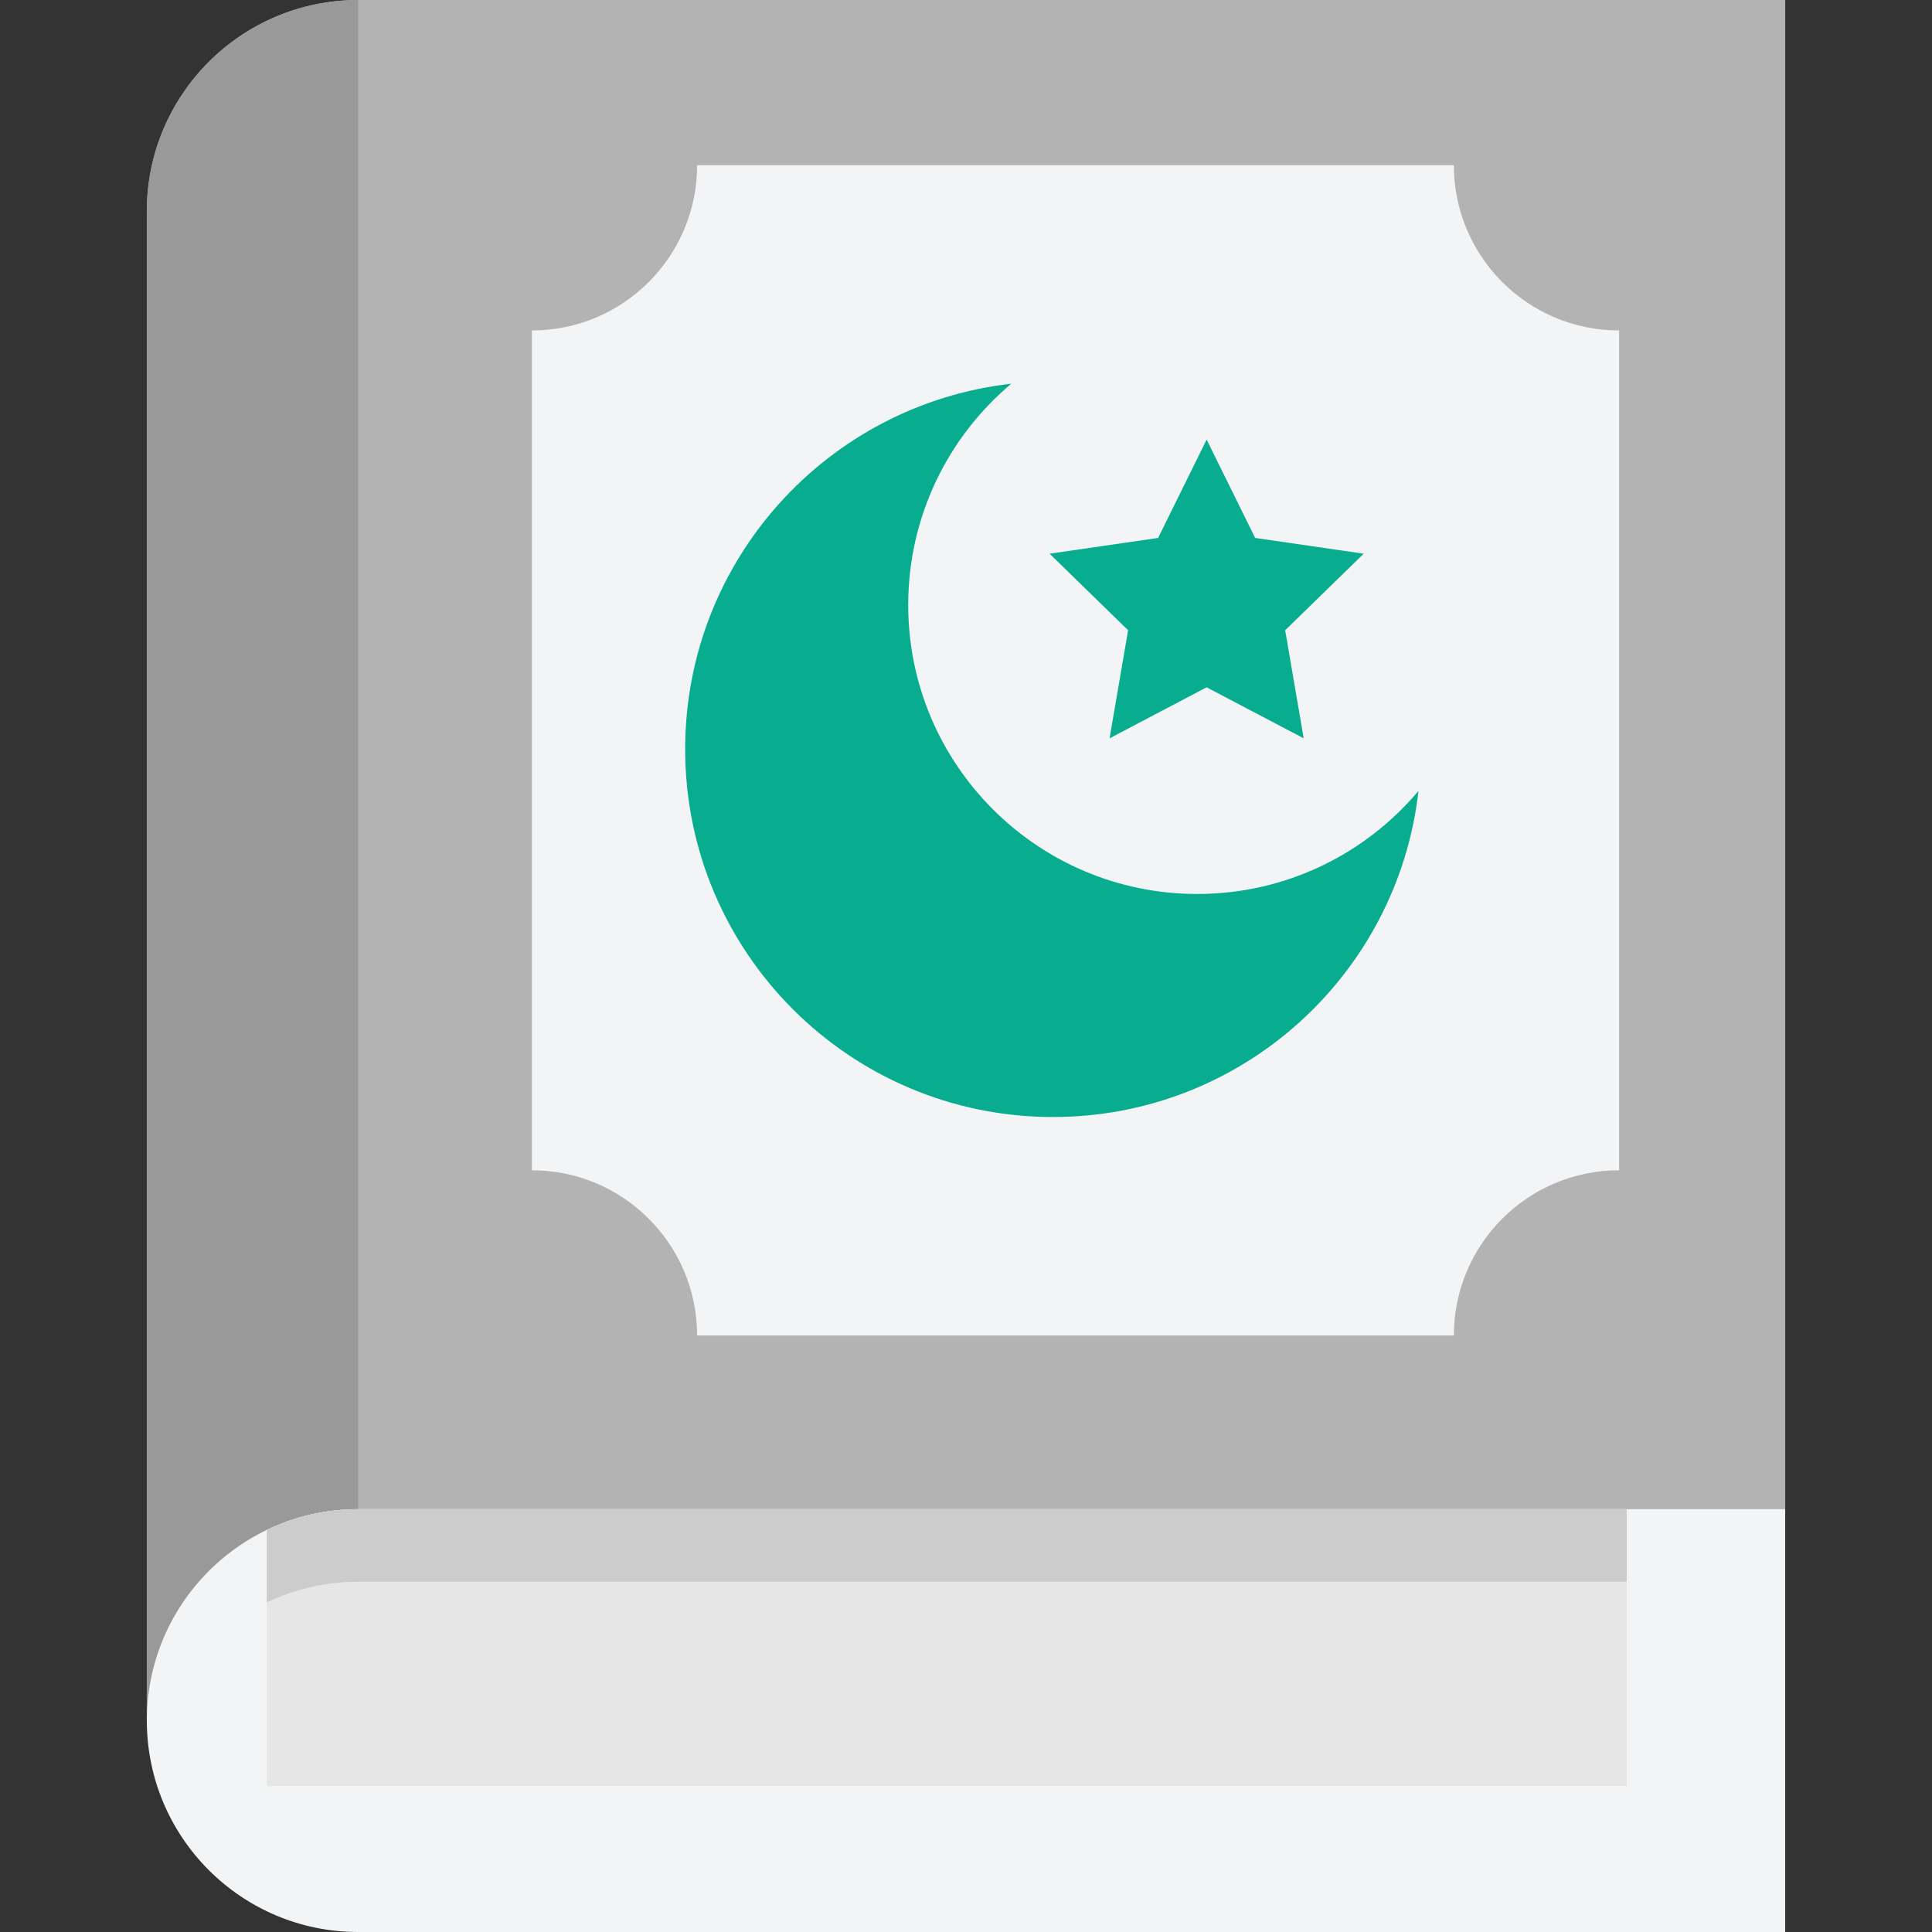 <svg width="64" height="64" viewBox="0 0 64 64" fill="none" xmlns="http://www.w3.org/2000/svg">
<rect x="0" y="0" width="64" height="64" fill="#333333" stroke="none"/>
<g id="Layer_1">
<g id="SVGRepo_iconCarrier">
<path id="Vector" d="M59.137 0V49.993L11.866 56.094L4.863 56.997V7.003C4.863 5.069 5.647 3.32 6.914 2.051C8.183 0.784 9.933 0 11.866 0H59.137Z" fill="#B3B3B3"/>
<path id="Vector_2" d="M11.866 0V56.094L4.863 56.997V7.003C4.863 5.069 5.647 3.32 6.914 2.051C8.183 0.784 9.933 0 11.866 0Z" fill="#999999"/>
<path id="Vector_3" d="M14.712 64H11.867C9.933 64 8.183 63.216 6.915 61.949C5.648 60.681 4.864 58.929 4.864 56.996C4.864 53.129 8 49.993 11.867 49.993H53.886H59.137V64H24.748" fill="#F3F4F6"/>
<path id="Vector_4" d="M53.886 49.993V59.164H8.84V50.678C9.756 50.239 10.783 49.993 11.866 49.993H53.886Z" fill="#E6E6E6"/>
<path id="Vector_5" d="M53.886 49.993V52.397H11.866C10.783 52.397 9.756 52.643 8.84 53.082V50.678C9.756 50.239 10.783 49.993 11.866 49.993H53.886Z" fill="#CCCCCC"/>
<path id="Vector_6" d="M53.635 38.767V10.947C50.612 10.947 48.161 8.497 48.161 5.474H23.093C23.093 8.497 20.642 10.947 17.619 10.947V38.767C20.642 38.767 23.093 41.218 23.093 44.241H48.161C48.161 41.218 50.612 38.767 53.635 38.767Z" fill="#F3F4F6"/>
<g id="Group">
<path id="Vector_7" d="M39.971 14.562L41.579 17.82L45.174 18.342L42.573 20.878L43.187 24.458L39.971 22.768L36.756 24.458L37.37 20.878L34.769 18.342L38.364 17.82L39.971 14.562Z" fill="#08AD8F"/>
<path id="Vector_8" d="M39.66 29.614C34.373 29.614 30.086 25.327 30.086 20.04C30.086 17.099 31.413 14.468 33.5 12.711C27.422 13.398 22.697 18.556 22.697 24.818C22.697 31.548 28.153 37.003 34.882 37.003C41.144 37.003 46.302 32.279 46.989 26.2C45.233 28.287 42.602 29.614 39.66 29.614Z" fill="#08AD8F"/>
</g>
</g>
</g>
</svg>
